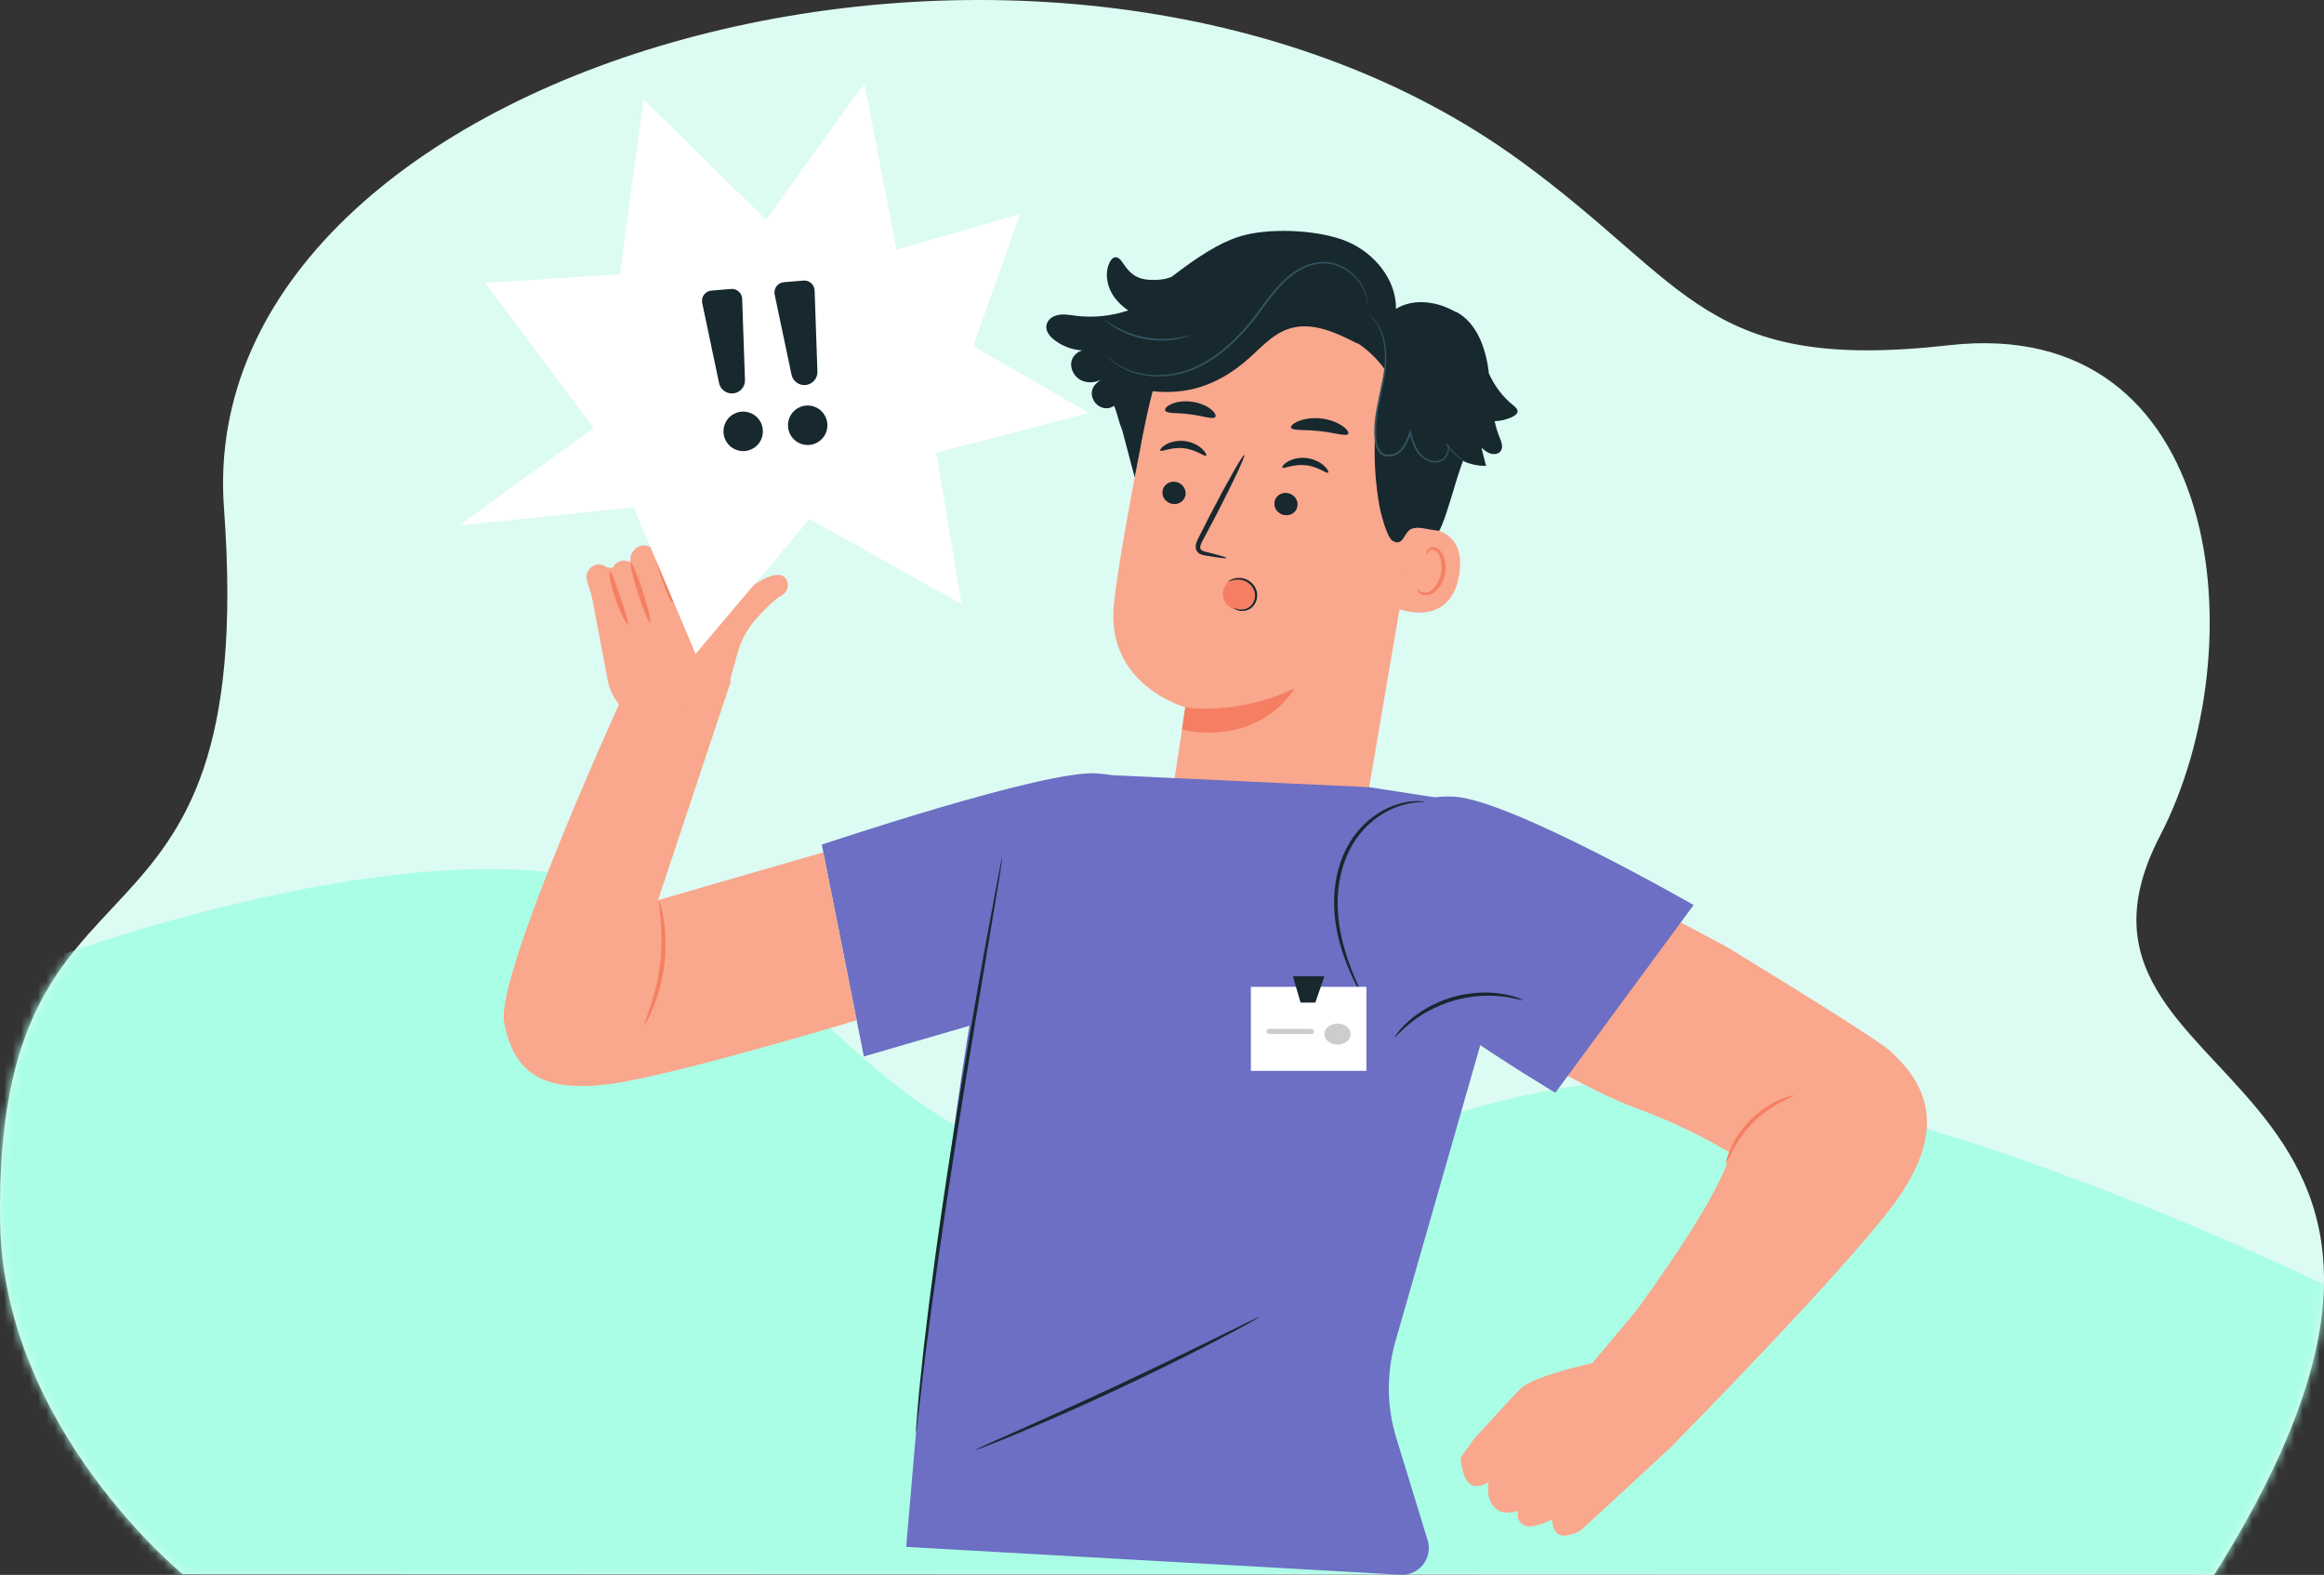 <svg width="276" height="187" viewBox="0 0 276 187" fill="none" xmlns="http://www.w3.org/2000/svg">
<rect x="0" y="0" width="276" height="187" fill="#333333" stroke="none"/>
<path d="M262.954 187L115.081 186.949L40.773 186.923L36.636 186.92L21.707 186.918C21.707 186.918 0.382 169.582 0.012 145.075C-0.716 96.785 30.893 118.536 26.599 60.336C22.68 7.229 125.059 -21.408 180.65 19.165C200.861 33.916 202.446 44.262 231.489 40.991C264.273 37.299 268.009 77.143 256.535 99.229C240.253 130.567 301.681 125.419 262.954 187Z" fill="#DCFBF3"/>
<mask id="mask0_4126_4601" style="mask-type:alpha" maskUnits="userSpaceOnUse" x="0" y="0" width="276" height="187">
<path d="M262.954 187L115.081 186.949L40.773 186.923L36.636 186.92L21.707 186.918C21.707 186.918 0.382 169.582 0.012 145.075C-0.716 96.785 30.893 118.536 26.599 60.336C22.68 7.229 125.059 -21.408 180.65 19.165C200.861 33.916 202.446 44.262 231.489 40.991C264.273 37.299 268.009 77.143 256.535 99.229C240.253 130.567 301.681 125.419 262.954 187Z" fill="#CEF7F3"/>
</mask>
<g mask="url(#mask0_4126_4601)">
<path d="M69 104.125C45.338 99.566 7.962 113.156 7.962 113.156H-5.308V187H279.185V154.062C279.185 154.062 234.394 131.69 203.285 128.562C172.536 125.472 154.7 145.673 124.731 138.125C100.013 131.9 94.029 108.947 69 104.125Z" fill="#ABFEE6"/>
</g>
<path d="M162.216 95.719L169.042 55.76C171.064 45.874 166.979 36.462 157.01 34.719L156.08 34.612C146.714 33.532 138.083 39.799 136.249 49.019C134.544 57.596 132.77 67.096 132.289 71.747C131.292 81.377 140.767 83.986 140.767 83.986C140.788 83.989 139.907 89.807 139.457 92.612L144.357 98.14L162.216 95.719Z" fill="#F9A78D"/>
<path d="M140.767 83.986C140.767 83.986 146.806 85.042 153.757 81.733C153.757 81.733 149.897 88.613 140.371 86.637L140.767 83.986Z" fill="#F57F62"/>
<path d="M138.063 58.294C137.952 59.017 138.475 59.705 139.23 59.834C139.984 59.962 140.684 59.481 140.794 58.759C140.904 58.037 140.381 57.347 139.628 57.22C138.873 57.091 138.173 57.572 138.063 58.294Z" fill="#17282F"/>
<path d="M137.808 53.502C137.958 53.7 139.091 53.051 140.573 53.225C142.056 53.379 143.055 54.265 143.238 54.103C143.326 54.031 143.189 53.688 142.755 53.289C142.328 52.893 141.572 52.468 140.648 52.367C139.724 52.265 138.908 52.514 138.421 52.81C137.925 53.106 137.733 53.411 137.808 53.502Z" fill="#17282F"/>
<path d="M151.357 59.622C151.247 60.344 151.77 61.033 152.525 61.161C153.278 61.29 153.979 60.809 154.089 60.087C154.199 59.364 153.676 58.675 152.923 58.548C152.168 58.419 151.467 58.9 151.357 59.622Z" fill="#17282F"/>
<path d="M152.3 55.52C152.451 55.719 153.585 55.07 155.066 55.245C156.549 55.398 157.548 56.284 157.73 56.121C157.818 56.05 157.683 55.708 157.248 55.309C156.822 54.913 156.065 54.488 155.141 54.385C154.217 54.284 153.401 54.533 152.914 54.828C152.418 55.124 152.226 55.431 152.3 55.52Z" fill="#17282F"/>
<path d="M145.663 66.262C145.68 66.178 144.778 65.914 143.307 65.551C142.932 65.469 142.582 65.353 142.549 65.087C142.491 64.805 142.697 64.416 142.931 63.998C143.393 63.126 143.877 62.212 144.384 61.254C146.414 57.342 147.93 54.108 147.772 54.028C147.612 53.947 145.838 57.053 143.809 60.965C143.317 61.931 142.848 62.851 142.401 63.732C142.208 64.144 141.905 64.603 142.033 65.19C142.102 65.484 142.356 65.721 142.591 65.814C142.825 65.915 143.038 65.945 143.224 65.978C144.717 66.231 145.649 66.345 145.663 66.262Z" fill="#17282F"/>
<path d="M153.325 50.771C153.472 51.175 154.962 50.981 156.713 51.19C158.469 51.362 159.881 51.872 160.113 51.509C160.217 51.335 159.97 50.955 159.398 50.564C158.832 50.174 157.929 49.803 156.877 49.688C155.827 49.575 154.864 49.742 154.227 50.001C153.585 50.26 153.261 50.578 153.325 50.771Z" fill="#17282F"/>
<path d="M138.39 48.766C138.644 49.147 139.899 48.988 141.345 49.197C142.797 49.363 143.976 49.837 144.311 49.532C144.461 49.381 144.321 49.017 143.837 48.617C143.361 48.22 142.52 47.826 141.524 47.697C140.528 47.569 139.621 47.737 139.066 48.001C138.501 48.264 138.28 48.582 138.39 48.766Z" fill="#17282F"/>
<path d="M167.428 62.789C167.6 62.737 174.283 61.599 173.309 68.15C172.335 74.699 165.939 72.374 165.956 72.184C165.972 71.994 167.428 62.789 167.428 62.789Z" fill="#F9A78D"/>
<path d="M168.331 69.999C168.363 69.983 168.434 70.096 168.614 70.213C168.79 70.327 169.106 70.434 169.468 70.357C170.199 70.206 170.947 69.194 171.155 68.018C171.26 67.424 171.219 66.838 171.077 66.336C170.947 65.828 170.687 65.447 170.346 65.334C170.01 65.202 169.732 65.374 169.624 65.546C169.509 65.716 169.531 65.853 169.494 65.86C169.474 65.873 169.37 65.729 169.463 65.466C169.509 65.34 169.609 65.197 169.783 65.094C169.959 64.989 170.2 64.959 170.44 65.021C170.941 65.13 171.329 65.662 171.485 66.213C171.669 66.769 171.729 67.431 171.611 68.097C171.372 69.411 170.511 70.546 169.52 70.679C169.04 70.731 168.675 70.535 168.499 70.351C168.32 70.16 168.306 70.008 168.331 69.999Z" fill="#F57F62"/>
<path d="M124.369 38.331C124.529 37.96 124.857 37.684 125.233 37.531C126.05 37.198 126.91 37.383 127.75 37.491C129.84 37.762 131.987 37.531 133.985 36.861C133.384 36.44 132.837 35.954 132.398 35.367C131.49 34.155 131.117 32.449 131.81 31.105C131.941 30.852 132.136 30.597 132.418 30.553C132.864 30.485 133.176 30.957 133.425 31.332C134.244 32.565 135.08 33.165 136.561 33.231C137.482 33.271 138.39 33.197 139.169 32.858L139.265 32.778C139.658 32.476 140.041 32.189 140.417 31.912L140.419 31.91L140.419 31.911C143.249 29.826 145.624 28.442 147.942 27.883C151.341 27.062 156.784 27.323 160.002 28.685C163.219 30.047 165.827 33.191 165.791 36.676C167.9 35.368 170.715 35.792 172.866 37.04L172.927 37.023C175.34 38.299 176.393 41.189 176.764 43.887C176.785 44.034 176.799 44.183 176.817 44.331C177.478 45.816 178.478 47.151 179.754 48.164C179.979 48.342 180.235 48.559 180.223 48.845C180.213 49.129 179.941 49.327 179.688 49.457C179.014 49.804 178.261 49.986 177.503 50.01C177.646 50.659 177.831 51.296 178.085 51.916C178.302 52.443 178.557 53.074 178.233 53.542C177.981 53.904 177.461 53.992 177.038 53.865C176.614 53.739 176.266 53.445 175.932 53.158C176.116 53.877 176.3 54.596 176.485 55.315C175.54 55.341 174.598 55.128 173.744 54.728C172.848 57.069 171.785 61.49 170.92 63.039C169.171 62.815 168.774 62.564 167.851 62.727C166.658 62.938 166.798 65.009 165.4 64.223C164.689 63.822 163.949 60.806 163.808 60.003C162.879 54.679 163.121 49.156 164.505 43.931C163.615 42.657 162.477 41.555 161.172 40.707L161.271 40.827C158.72 39.505 155.815 38.146 153.08 39.032C150.959 39.721 149.497 41.596 147.778 43.014C144.522 45.7 141.108 46.889 136.903 46.459C136.102 49.298 135.298 54.011 134.76 56.69L133.24 50.951L133.235 50.972C133.094 50.628 132.986 50.287 132.885 49.945L132.847 49.841L132.849 49.829C132.688 49.281 132.538 48.733 132.313 48.182L132.284 48.201C130.627 49.278 128.755 46.99 130.142 45.586C130.417 45.307 130.733 45.069 131.081 44.886C130.318 45.416 129.274 45.571 128.434 45.173C127.594 44.776 127.042 43.789 127.253 42.887C127.397 42.271 127.925 41.779 128.526 41.614C127.328 41.533 126.154 41.099 125.207 40.361C124.586 39.877 124.014 39.146 124.369 38.331Z" fill="#17282F"/>
<path d="M162.604 37.336C162.58 37.358 162.969 37.648 163.439 38.356C163.904 39.061 164.37 40.236 164.449 41.755C164.493 42.511 164.468 43.345 164.338 44.228C164.212 45.111 164.002 46.047 163.788 47.034C163.578 48.02 163.351 49.063 163.255 50.167C163.207 50.718 163.191 51.284 163.229 51.858C163.27 52.421 163.327 53.035 163.672 53.566C163.945 53.996 164.471 54.246 164.962 54.218C165.456 54.204 165.92 54.011 166.285 53.709C167.009 53.079 167.297 52.188 167.569 51.406L167.364 51.401C167.588 52.172 167.822 52.936 168.24 53.58C168.649 54.225 169.276 54.705 169.962 54.868C170.304 54.949 170.66 54.945 170.979 54.84C171.304 54.737 171.561 54.518 171.751 54.276C171.934 54.027 172.052 53.742 172.079 53.455C172.105 53.168 172.033 52.883 171.88 52.664L171.764 52.741C172.383 53.691 173.099 54.258 173.604 54.587C173.859 54.752 174.067 54.859 174.208 54.928C174.351 54.994 174.427 55.024 174.429 55.019C174.432 55.012 174.362 54.972 174.226 54.894C174.091 54.816 173.891 54.699 173.646 54.526C173.159 54.181 172.469 53.606 171.881 52.667L171.766 52.742C172.04 53.132 171.97 53.735 171.621 54.177C171.445 54.395 171.21 54.588 170.926 54.674C170.642 54.765 170.317 54.767 170.005 54.689C169.377 54.533 168.792 54.084 168.41 53.47C168.017 52.856 167.79 52.113 167.571 51.341L167.478 51.013L167.365 51.336C167.093 52.118 166.801 52.97 166.141 53.537C165.815 53.807 165.389 53.981 164.958 53.992C164.524 54.012 164.1 53.809 163.861 53.44C163.558 52.98 163.493 52.397 163.454 51.843C163.417 51.283 163.431 50.729 163.477 50.186C163.568 49.1 163.788 48.063 163.993 47.077C164.201 46.089 164.405 45.149 164.524 44.253C164.647 43.358 164.664 42.511 164.609 41.744C164.508 40.203 164.009 39.008 163.513 38.307C163.011 37.602 162.604 37.336 162.604 37.336Z" fill="#33535F"/>
<path d="M131.476 42.331L131.544 42.408C131.602 42.465 131.673 42.534 131.758 42.618C131.852 42.712 131.972 42.823 132.128 42.937C132.28 43.057 132.453 43.199 132.668 43.33C133.499 43.883 134.87 44.512 136.677 44.668C138.466 44.827 140.687 44.511 142.796 43.377C144.92 42.279 146.904 40.496 148.624 38.373C149.494 37.314 150.238 36.206 151.028 35.198C151.814 34.189 152.653 33.273 153.606 32.593C154.549 31.905 155.596 31.449 156.623 31.319C157.138 31.245 157.638 31.285 158.11 31.364C158.58 31.458 159.016 31.62 159.41 31.815C160.199 32.213 160.801 32.768 161.24 33.311C161.68 33.86 161.948 34.409 162.12 34.873C162.428 35.818 162.369 36.388 162.405 36.383L162.413 36.281C162.412 36.2 162.411 36.101 162.41 35.981C162.4 35.718 162.344 35.33 162.204 34.845C162.042 34.369 161.78 33.801 161.339 33.233C160.901 32.67 160.292 32.092 159.485 31.673C159.08 31.466 158.632 31.294 158.144 31.192C157.657 31.105 157.132 31.06 156.6 31.133C155.533 31.259 154.453 31.725 153.484 32.423C152.504 33.115 151.647 34.047 150.853 35.062C150.054 36.076 149.309 37.181 148.448 38.23C146.741 40.337 144.784 42.102 142.699 43.192C140.627 44.318 138.456 44.644 136.69 44.508C134.91 44.375 133.552 43.779 132.716 43.256C131.873 42.724 131.498 42.306 131.476 42.331Z" fill="#33535F"/>
<path d="M131.218 37.99C131.209 38.003 131.319 38.105 131.529 38.28C131.734 38.459 132.058 38.69 132.475 38.945C132.889 39.205 133.413 39.468 134.014 39.711C134.619 39.943 135.305 40.15 136.042 40.286C136.781 40.413 137.497 40.457 138.145 40.448C138.794 40.428 139.376 40.363 139.856 40.263C140.336 40.167 140.718 40.062 140.974 39.965C141.232 39.873 141.37 39.815 141.366 39.801C141.353 39.76 140.782 39.955 139.828 40.105C139.352 40.184 138.779 40.231 138.143 40.239C137.507 40.236 136.806 40.188 136.082 40.062C135.36 39.93 134.688 39.733 134.089 39.516C133.495 39.288 132.974 39.046 132.555 38.808C131.713 38.337 131.245 37.957 131.218 37.99Z" fill="#33535F"/>
<path d="M147.211 68.56C148.207 68.576 149.11 69.462 149.141 70.456C149.172 71.449 148.326 72.389 147.332 72.468C146.338 72.545 145.356 71.747 145.232 70.761C145.107 69.775 145.86 68.76 146.842 68.589" fill="#F57F62"/>
<path d="M146.548 72.183C146.564 72.135 146.962 72.464 147.677 72.361C148.023 72.309 148.423 72.127 148.696 71.757C148.97 71.396 149.12 70.87 149.015 70.356C148.908 69.841 148.569 69.416 148.186 69.163C147.802 68.902 147.373 68.819 147.019 68.82C146.298 68.83 145.895 69.104 145.877 69.058C145.868 69.045 145.956 68.965 146.144 68.868C146.332 68.772 146.627 68.662 147.013 68.637C147.393 68.612 147.876 68.681 148.317 68.962C148.752 69.235 149.144 69.707 149.271 70.304C149.392 70.902 149.211 71.497 148.885 71.903C148.56 72.321 148.084 72.512 147.7 72.543C146.897 72.603 146.518 72.185 146.548 72.183Z" fill="#17282F"/>
<path d="M201.049 165.471C201.049 165.471 199.705 170.817 198.377 171.885C198.377 171.885 188.261 181.279 187.779 181.666C187.298 182.053 185.751 182.655 185.036 182.141C184.322 181.627 184.341 180.424 184.341 180.424C184.341 180.424 181.837 181.746 180.869 181.041C179.9 180.335 180.33 179.395 180.33 179.395C180.33 179.395 178.439 180.125 177.414 178.921C176.389 177.717 176.792 176.007 176.792 176.007C176.792 176.007 175.143 177.036 174.324 175.963C173.505 174.891 173.478 173.08 173.478 173.08L175.031 170.89C175.031 170.89 179.27 166.193 180.561 164.906C181.853 163.619 187.002 162.314 189.082 161.877L194.308 155.658L201.049 165.471Z" fill="#F9A78D"/>
<path d="M198.377 171.885L192.176 158.555C192.176 158.555 199.459 148.891 202.965 142.564C206.472 136.237 205.092 136.678 205.092 136.678C205.092 136.678 200.765 133.951 194.637 131.713C188.509 129.475 181.034 124.758 181.034 124.758C181.034 124.758 170.444 119.578 168.681 116.216C166.919 112.855 166.321 105.211 170.155 102.444C171.113 101.753 172.327 101.254 173.609 100.895C177.926 99.684 182.555 100.34 186.499 102.466C192.739 105.831 203.306 111.523 204.828 112.3C204.828 112.3 222.534 123.035 224.481 124.802C229.228 129.111 230.816 134.263 225.645 141.949C220.728 149.259 198.377 171.885 198.377 171.885Z" fill="#F9A78D"/>
<path d="M205.003 138.127C204.955 138.113 205.066 137.449 205.494 136.453C205.918 135.458 206.708 134.155 207.883 132.975C209.062 131.799 210.366 131.007 211.362 130.58C212.36 130.15 213.026 130.036 213.04 130.084C213.105 130.219 210.482 130.981 208.205 133.296C205.893 135.573 205.139 138.191 205.003 138.127Z" fill="#F57F62"/>
<path d="M132.205 92.056C131.175 92.593 118.979 110.435 116.956 113.58C114.932 116.725 108.893 168.861 108.893 168.861L107.618 183.681L166.122 186.978C168.412 187.243 170.222 185.08 169.547 182.883L165.824 170.749C164.68 167.022 164.644 163.045 165.717 159.297L175.797 124.104L187.224 117.134L170.442 94.687L162.626 93.474L132.205 92.056Z" fill="#6C6FC3"/>
<path d="M201.132 107.463L184.713 129.753C184.713 129.753 160.938 115.626 160.087 110.174C159.983 109.515 159.903 108.83 159.841 108.134C159.182 100.752 165.058 94.277 172.486 94.588L172.685 94.598C179.325 94.945 201.132 107.463 201.132 107.463Z" fill="#6C6FC3"/>
<path d="M102.593 125.447L97.596 100.292C97.596 100.292 124.173 91.361 130.254 91.835C136.334 92.309 140.508 94.577 140.508 94.577L121.831 119.848L102.593 125.447Z" fill="#6C6FC3"/>
<path d="M119.008 101.789C119.015 101.789 119.014 101.848 119.004 101.966C118.988 102.111 118.969 102.282 118.946 102.491C118.871 102.984 118.77 103.648 118.642 104.483C118.348 106.251 117.934 108.737 117.424 111.791C116.382 117.96 114.948 126.482 113.47 135.91C111.983 145.341 110.785 153.899 110.001 160.103C109.626 163.207 109.313 165.719 109.131 167.458C109.032 168.296 108.953 168.962 108.894 169.459C108.835 169.915 108.797 170.155 108.782 170.153C108.767 170.152 108.776 169.91 108.807 169.45C108.846 168.952 108.898 168.283 108.963 167.442C109.093 165.696 109.36 163.178 109.697 160.067C110.403 153.849 111.554 145.278 113.042 135.843C114.52 126.412 116.002 117.895 117.122 111.739C117.688 108.694 118.149 106.216 118.476 104.454C118.637 103.625 118.765 102.966 118.86 102.477C118.944 102.028 118.992 101.789 119.008 101.789Z" fill="#17282F"/>
<path d="M180.835 118.739C180.81 118.816 179.915 118.505 178.421 118.327C177.675 118.231 176.777 118.206 175.788 118.26C174.799 118.337 173.719 118.505 172.617 118.817C171.52 119.143 170.518 119.579 169.642 120.043C168.778 120.527 168.033 121.028 167.456 121.509C166.291 122.459 165.703 123.199 165.641 123.148C165.616 123.129 165.749 122.934 166.009 122.593C166.262 122.248 166.688 121.792 167.257 121.276C167.823 120.754 168.568 120.212 169.447 119.696C170.336 119.198 171.365 118.738 172.497 118.402C173.63 118.08 174.747 117.919 175.765 117.862C176.785 117.828 177.706 117.886 178.463 118.024C179.221 118.154 179.826 118.312 180.226 118.469C180.629 118.616 180.845 118.71 180.835 118.739Z" fill="#17282F"/>
<path d="M161.738 118.13C161.714 118.143 161.496 117.794 161.151 117.136C160.807 116.477 160.339 115.508 159.859 114.265C159.388 113.021 158.908 111.497 158.639 109.747C158.364 108.002 158.339 106.021 158.754 104.01C159.178 102.004 160.026 100.179 161.165 98.799C162.299 97.412 163.656 96.475 164.879 95.918C166.113 95.366 167.205 95.174 167.952 95.139C168.328 95.124 168.618 95.126 168.815 95.15C169.011 95.168 169.113 95.183 169.112 95.198C169.135 95.307 167.395 95.042 165.01 96.194C163.841 96.769 162.551 97.701 161.477 99.047C160.399 100.388 159.59 102.153 159.179 104.099C158.353 108.039 159.295 111.703 160.147 114.16C160.585 115.402 161.008 116.386 161.304 117.063C161.6 117.741 161.767 118.116 161.738 118.13Z" fill="#17282F"/>
<path d="M149.465 156.432C149.479 156.458 149.032 156.723 148.212 157.179C147.392 157.635 146.195 158.277 144.708 159.053C141.735 160.606 137.59 162.682 132.954 164.854C128.315 167.024 124.065 168.877 120.967 170.166C119.417 170.811 118.158 171.318 117.283 171.655C116.408 171.993 115.918 172.167 115.906 172.14C115.895 172.113 116.363 171.886 117.218 171.5C118.139 171.09 119.363 170.545 120.845 169.885C123.91 168.526 128.136 166.63 132.77 164.463C137.401 162.293 141.563 160.263 144.569 158.78C146.025 158.065 147.228 157.474 148.133 157.029C148.978 156.619 149.451 156.405 149.465 156.432Z" fill="#17282F"/>
<path d="M75.065 80.21C75.065 80.21 58.775 115.492 59.876 121.406C61.066 127.808 64.953 129.728 72.55 128.701C80.147 127.676 101.739 121.145 101.739 121.145L97.777 101.205L78.145 106.884L86.812 80.85L75.065 80.21Z" fill="#F9A78D"/>
<path d="M76.528 121.651C76.372 121.589 77.926 118.543 78.391 114.442C78.902 110.344 78.104 107.034 78.27 107.01C78.328 106.995 78.603 107.797 78.817 109.152C79.033 110.502 79.141 112.411 78.896 114.499C78.644 116.585 78.091 118.421 77.563 119.687C77.037 120.958 76.581 121.677 76.528 121.651Z" fill="#F57F62"/>
<path d="M92.521 68.263C91.416 68.145 88.615 69.581 86.257 72.43L86.137 72.555C84.465 74.464 83.395 68.627 83.273 66.474C83.195 65.076 81.758 64.125 80.375 64.538L73.008 67.423L71.861 67.387C70.783 67.708 70.122 69.958 70.327 71.031L72.229 81.033C72.792 83.261 73.878 83.992 75.4 85.709L86.137 82.88C86.408 81.998 87.471 77.7 87.932 76.519C88.345 75.458 88.945 74.461 89.704 73.597C90.501 72.692 91.578 71.554 92.462 70.931C92.541 70.887 92.632 70.823 92.706 70.788C92.886 70.705 93.022 70.588 93.138 70.46C93.913 69.721 93.6 68.379 92.521 68.263Z" fill="#F9A78D"/>
<path d="M80.571 64.093C79.736 64.391 79.272 65.325 79.52 66.209C79.994 67.904 80.764 70.564 81.365 72.184C81.559 72.706 81.769 73.238 82.137 73.644C82.505 74.049 83.069 74.307 83.583 74.148C84.126 73.98 84.475 73.393 84.555 72.806C84.634 72.219 84.496 71.627 84.353 71.055C83.957 69.474 83.253 67.101 82.644 65.169C82.36 64.266 81.431 63.785 80.571 64.093Z" fill="#F9A78D"/>
<path d="M75.973 64.857C75.139 65.155 74.675 66.09 74.922 66.974C75.397 68.668 76.167 71.328 76.768 72.948C76.962 73.471 77.173 74.003 77.541 74.408C77.909 74.814 78.472 75.071 78.986 74.912C79.529 74.746 79.879 74.158 79.958 73.57C80.037 72.984 79.899 72.392 79.756 71.819C79.361 70.238 78.656 67.867 78.048 65.934C77.763 65.032 76.834 64.549 75.973 64.857Z" fill="#F9A78D"/>
<path d="M73.629 66.647C72.874 66.904 72.457 67.711 72.683 68.478C73.116 69.947 73.819 72.252 74.368 73.657C74.544 74.11 74.736 74.571 75.07 74.923C75.403 75.276 75.914 75.5 76.379 75.364C76.87 75.22 77.184 74.712 77.254 74.204C77.325 73.696 77.198 73.183 77.068 72.686C76.706 71.316 76.063 69.261 75.507 67.585C75.248 66.803 74.405 66.383 73.629 66.647Z" fill="#F9A78D"/>
<path d="M70.666 67.106C69.909 67.364 69.489 68.174 69.716 68.945C70.151 70.421 70.858 72.737 71.409 74.149C71.586 74.604 71.779 75.067 72.115 75.421C72.45 75.775 72.963 76 73.43 75.864C73.922 75.72 74.239 75.209 74.31 74.698C74.38 74.187 74.253 73.672 74.121 73.174C73.758 71.797 73.112 69.731 72.554 68.047C72.293 67.262 71.447 66.841 70.666 67.106Z" fill="#F9A78D"/>
<path d="M79.882 71.563C79.722 71.618 79.118 70.274 78.534 68.562C77.949 66.848 77.605 65.415 77.766 65.36C77.926 65.305 78.529 66.648 79.115 68.362C79.699 70.074 80.043 71.508 79.882 71.563Z" fill="#F57F62"/>
<path d="M77.205 73.931C77.043 73.982 76.403 72.436 75.775 70.477C75.147 68.519 74.768 66.886 74.928 66.831C75.089 66.775 75.729 68.321 76.359 70.285C76.988 72.248 77.367 73.881 77.205 73.931Z" fill="#F57F62"/>
<path d="M74.564 74.095C74.412 74.164 73.68 72.853 73.089 71.106C72.493 69.361 72.273 67.874 72.435 67.836C72.603 67.794 73.083 69.191 73.669 70.907C74.251 72.624 74.722 74.024 74.564 74.095Z" fill="#F57F62"/>
<path d="M148.555 127.152H162.276V117.177H148.555V127.152Z" fill="white"/>
<path d="M157.286 122.788C157.286 123.476 157.984 124.035 158.845 124.035C159.706 124.035 160.405 123.476 160.405 122.788C160.405 122.099 159.706 121.541 158.845 121.541C157.984 121.541 157.286 122.099 157.286 122.788Z" fill="#CDCDCD"/>
<path d="M150.801 122.788H155.664C155.87 122.788 156.039 122.679 156.039 122.546V122.406C156.039 122.273 155.87 122.165 155.664 122.165H150.801C150.594 122.165 150.426 122.273 150.426 122.406V122.546C150.426 122.679 150.594 122.788 150.801 122.788Z" fill="#CDCDCD"/>
<path d="M156.211 119.047L157.286 115.93H153.544L154.454 119.047H156.211Z" fill="#17282F"/>
<path d="M90.967 26.084L76.422 11.779L73.624 32.561L57.612 33.58L70.485 50.814L54.502 62.416L75.247 60.231L82.604 77.646L96.156 61.625L114.205 71.741L111.201 53.75L129.325 49.046L115.575 41.095L121.162 25.381L106.479 29.65L102.65 9.895L90.967 26.084Z" fill="white"/>
<path d="M96.744 34.491L97.078 44.112C97.105 44.899 96.543 45.582 95.767 45.705C94.949 45.835 94.173 45.299 94.001 44.486L92 34.98C91.848 34.26 92.36 33.57 93.091 33.509L95.422 33.314C96.117 33.255 96.721 33.793 96.744 34.491Z" fill="#17282F"/>
<path d="M93.784 51.447C94.309 52.63 95.692 53.164 96.873 52.639C98.054 52.112 98.585 50.727 98.06 49.544C97.535 48.361 96.152 47.827 94.971 48.352C93.79 48.878 93.259 50.263 93.784 51.447Z" fill="#17282F"/>
<path d="M88.14 35.489L88.473 45.11C88.501 45.897 87.938 46.579 87.163 46.703C86.344 46.832 85.568 46.296 85.396 45.484L83.395 35.977C83.244 35.258 83.755 34.568 84.487 34.506L86.818 34.312C87.513 34.254 88.116 34.79 88.14 35.489Z" fill="#17282F"/>
<path d="M86.123 52.171C86.649 53.354 88.031 53.888 89.213 53.362C90.393 52.837 90.924 51.452 90.4 50.268C89.875 49.084 88.491 48.551 87.311 49.076C86.13 49.601 85.598 50.987 86.123 52.171Z" fill="#17282F"/>
</svg>

